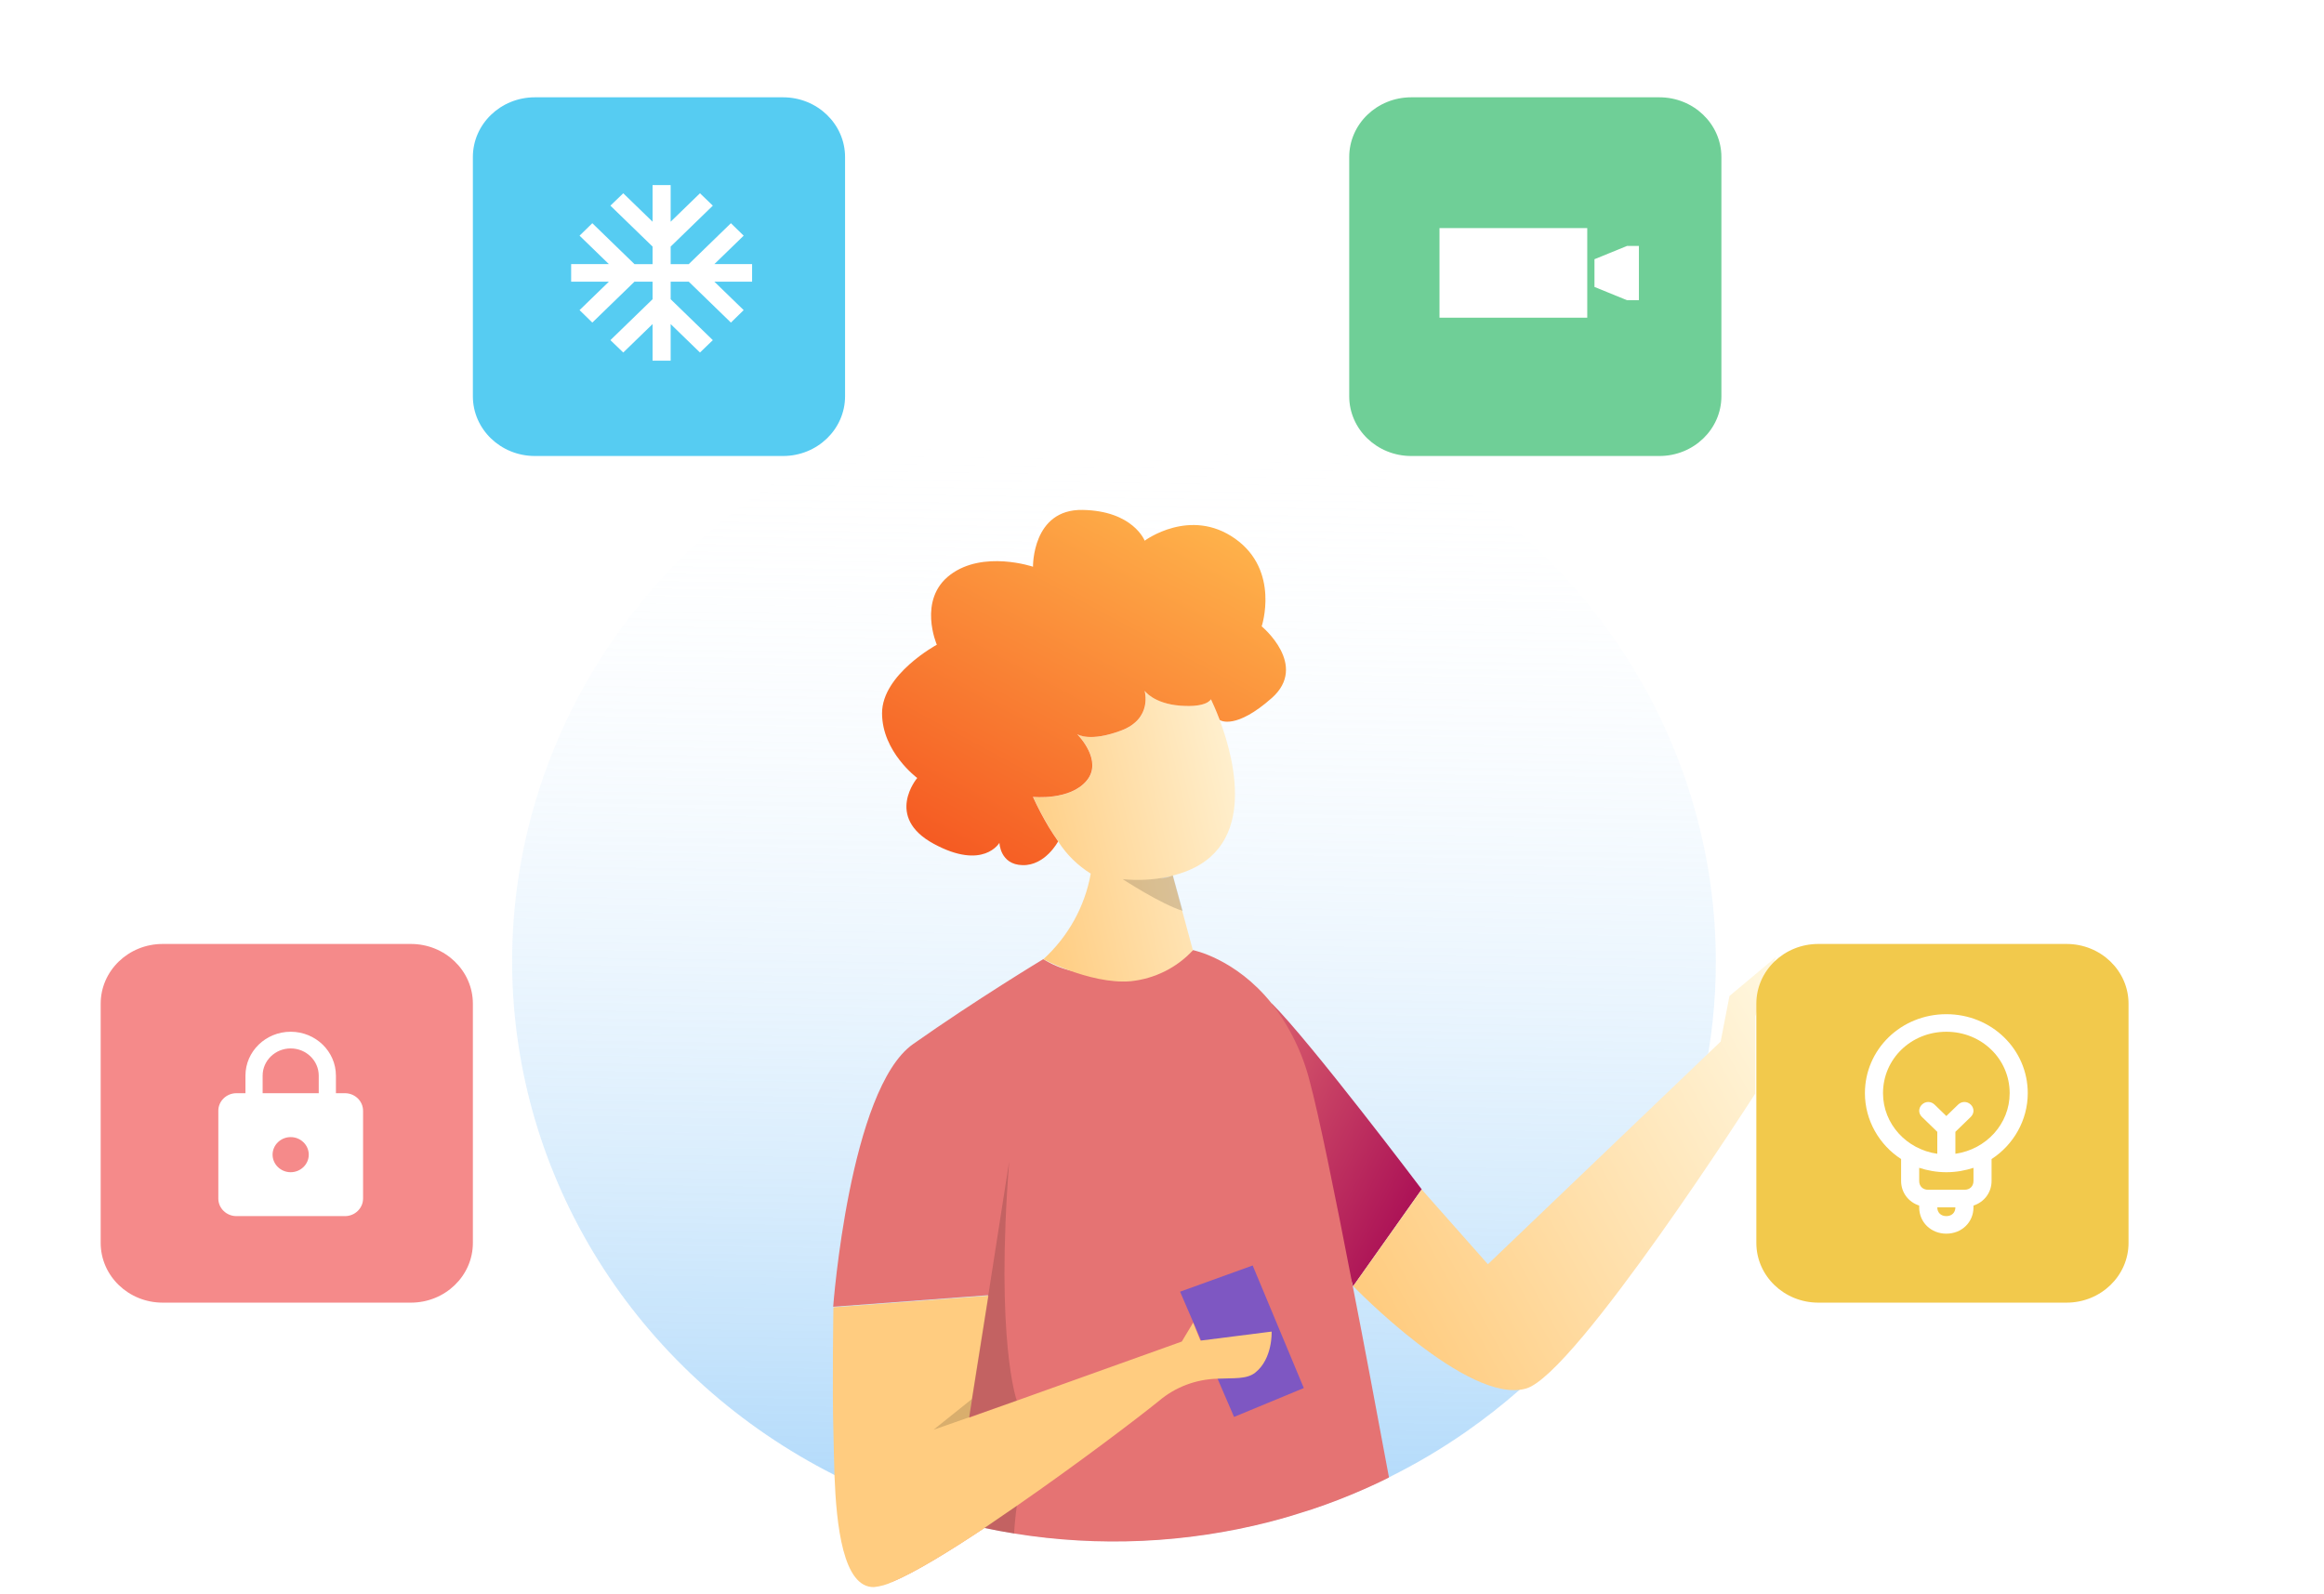 <svg width="242" height="166" xmlns="http://www.w3.org/2000/svg">
 <defs>
  <linearGradient y2="1.04" x2="0.486" y1="0.054" x1="0.502" id="paint0_linear">
   <stop stop-opacity="0" stop-color="white"/>
   <stop stop-opacity="0.6" stop-color="#64B5F6" offset="1"/>
  </linearGradient>
  <linearGradient y2="0.875" x2="0.743" y1="-0.136" x1="-0.303" id="paint1_linear">
   <stop stop-color="#E57373"/>
   <stop stop-color="#AD1457" offset="1"/>
  </linearGradient>
  <linearGradient y2="683.716" x2="427.218" y1="551.332" x1="456.599" id="paint2_linear">
   <stop stop-color="#E57373"/>
   <stop stop-color="#AD1457" offset="1"/>
  </linearGradient>
  <linearGradient y2="0.869" x2="0.105" y1="0.257" x1="1.149" id="paint3_linear">
   <stop stop-color="#FFF8E1"/>
   <stop stop-color="#FFCC80" offset="1"/>
  </linearGradient>
  <linearGradient y2="610.271" x2="390.517" y1="667.159" x1="444.529" id="paint4_linear">
   <stop stop-color="#FFF8E1"/>
   <stop stop-color="#FFCC80" offset="1"/>
  </linearGradient>
  <linearGradient y2="0.613" x2="-0.052" y1="0.257" x1="1.149" id="paint5_linear">
   <stop stop-color="#FFF8E1"/>
   <stop stop-color="#FFCC80" offset="1"/>
  </linearGradient>
  <linearGradient y2="1.074" x2="0.132" y1="-0.005" x1="0.809" id="paint6_linear">
   <stop stop-color="#FFB74D"/>
   <stop stop-color="#F4511E" offset="1"/>
  </linearGradient>
  <filter id="svg_12_blur">
   <feGaussianBlur stdDeviation="0.1" in="SourceGraphic"/>
  </filter>
  <filter id="svg_18_blur">
   <feGaussianBlur stdDeviation="0.1" in="SourceGraphic"/>
  </filter>
 </defs>
 <g>
  <title>background</title>
  <rect fill="none" id="canvas_background" height="602" width="802" y="-1" x="-1"/>
 </g>
 <g>
  <title>Layer 1</title>
  <path id="svg_1" fill="url(#paint0_linear)" d="m178.67,100.124c0.008,8.397 -1.804,16.702 -5.321,24.384c-3.516,7.682 -8.659,14.571 -15.098,20.226c-1.792,1.574 -3.675,3.049 -5.641,4.416c-2.523,1.755 -5.179,3.324 -7.945,4.696l-0.029,0c-0.59,0.298 -1.189,0.582 -1.793,0.857c-0.276,0.13 -0.546,0.252 -0.827,0.373c-1.749,0.773 -3.544,1.467 -5.384,2.082c-1.45,0.466 -2.938,0.932 -4.441,1.314c-8.671,2.223 -17.734,2.634 -26.582,1.206c-1.049,-0.167 -2.083,-0.358 -3.113,-0.577l-0.87,-0.191c-2.626,-0.592 -5.209,-1.348 -7.733,-2.264c-1.466,-0.531 -2.903,-1.114 -4.311,-1.747c-0.546,-0.247 -1.092,-0.499 -1.629,-0.76c-0.367,-0.177 -0.73,-0.358 -1.092,-0.54c-9.834,-4.978 -18.119,-12.386 -24.006,-21.464c-5.887,-9.079 -9.165,-19.503 -9.498,-30.205c-0.333,-10.701 2.291,-21.296 7.602,-30.698c5.312,-9.403 13.121,-17.276 22.627,-22.813c9.507,-5.537 20.37,-8.54 31.476,-8.7c11.106,-0.16 22.057,2.528 31.731,7.789c9.674,5.261 17.724,12.905 23.325,22.151c5.601,9.245 8.552,19.76 8.551,30.466z"/>
  <path id="svg_2" fill="url(#paint1_linear)" d="m132.423,104.494c3.992,3.96 15.62,19.37 15.62,19.37l-7.143,10.095l-6.423,-20.055l-2.054,-9.41z"/>
  <path id="svg_3" fill="url(#paint2_linear)" d="m144.636,153.878c-0.59,0.299 -1.189,0.583 -1.793,0.858c-0.276,0.13 -0.546,0.251 -0.827,0.372c-1.749,0.774 -3.544,1.468 -5.384,2.083c-1.45,0.465 -2.938,0.931 -4.441,1.313c-8.671,2.223 -17.734,2.635 -26.582,1.207c-1.049,-0.168 -2.083,-0.359 -3.113,-0.578c-3.769,2.506 -7.249,4.626 -9.555,5.59l0.189,-1.551l0.783,-6.489l1.812,-15.098l7.182,-6.695l-16.147,1.207c0,0 1.696,-22.687 8.318,-27.355c6.622,-4.667 13.566,-8.851 13.566,-8.851c0.829,0.527 1.741,0.919 2.702,1.16c2.296,0.612 4.683,0.847 7.061,0.694c2.832,-0.125 5.664,-2.664 5.799,-2.795c0,0 4.447,0.853 8.217,5.562c1.88,2.425 3.23,5.192 3.968,8.134c0.928,3.443 2.576,11.483 4.451,21.196c1.228,6.252 2.518,13.184 3.794,20.036z"/>
  <path id="svg_4" fill="url(#paint3_linear)" d="m148.043,123.882l6.892,7.785l24.238,-23.19l0.918,-4.747l4.834,-4.048l-2.151,6.172l0,8.041c0,0 -18.695,29.208 -23.847,30.713c-6.026,1.766 -18.017,-10.659 -18.017,-10.659l7.133,-10.067z"/>
  <path id="svg_5" fill="#7E57C2" d="m122.882,134.527l5.621,13.044l7.264,-3.01l-5.326,-12.764l-7.559,2.73z"/>
  <path id="svg_6" fill="url(#paint4_linear)" d="m130.712,142.954c-0.904,0.718 -2.252,0.55 -3.925,0.634c-2.246,0.057 -4.401,0.871 -6.089,2.301c-2.248,1.822 -8.531,6.587 -14.814,10.938c-1.14,0.787 -2.281,1.565 -3.383,2.329c-3.77,2.507 -7.249,4.626 -9.555,5.591c-0.606,0.29 -1.261,0.474 -1.933,0.545c-3.228,0.079 -3.92,-6.443 -4.118,-11.647c-0.063,-1.728 -0.077,-3.307 -0.111,-4.448c-0.135,-4.566 0,-13.044 0,-13.044l16.147,-1.211l-1.711,10.779l-0.299,1.906l0,0.014l4.833,-1.724l0.15,-0.051l17.157,-6.145l1.184,-1.97l0.754,1.863l0.073,0l7.346,-0.932c0,0 0.126,2.823 -1.706,4.272z"/>
  <path id="svg_7" fill="url(#paint5_linear)" d="m127.005,74.968c-0.421,-1.109 -0.783,-1.863 -0.889,-2.087l0,-0.056c0,0 -0.373,0.885 -3.176,0.671c-2.803,-0.214 -3.731,-1.556 -3.731,-1.556c0,0 0.88,2.907 -2.46,4.151c-3.214,1.202 -4.48,0.424 -4.567,0.368c0.169,0.177 2.682,2.767 1.015,4.822c-1.726,2.129 -5.607,1.71 -5.607,1.71l0,0.028c0.489,1.066 1.036,2.106 1.639,3.116c0.319,0.531 0.633,1.02 0.966,1.477l0,0.033c0.856,1.342 2.012,2.483 3.384,3.34c-0.603,3.409 -2.334,6.539 -4.935,8.921c0.875,0.44 1.777,0.828 2.702,1.16c1.802,0.657 4.224,1.309 6.384,1.128c2.503,-0.258 4.816,-1.408 6.486,-3.224l-1.107,-4.095l-0.995,-3.689c8.999,-2.213 6.524,-11.837 4.891,-16.216zm-5.394,16.351l0.16,-0.037l0.256,-0.07c-0.373,0.155 -0.767,0.259 -1.17,0.307c0.208,-0.051 0.421,-0.107 0.643,-0.172l0.111,-0.028z"/>
  <path id="svg_8" fill="url(#paint6_linear)" d="m132.423,72.704c-3.712,3.289 -5.317,2.362 -5.418,2.273l0,-0.009c-0.421,-1.109 -0.783,-1.863 -0.885,-2.087l-0.024,-0.056c0,0 -0.377,0.885 -3.18,0.671c-2.803,-0.214 -3.726,-1.556 -3.726,-1.556c0,0 0.879,2.907 -2.46,4.151c-3.219,1.202 -4.486,0.424 -4.568,0.368c0.169,0.172 2.683,2.763 1.015,4.817c-1.725,2.129 -5.606,1.714 -5.606,1.714l0,0.023c0.488,1.068 1.035,2.11 1.638,3.121c0.322,0.528 0.645,1.02 0.967,1.477l0,0.033c0,0 -1.324,2.511 -3.688,2.46c-2.363,-0.051 -2.416,-2.329 -2.416,-2.329c0,0 -1.673,2.907 -6.839,0.107c-5.167,-2.8 -1.721,-6.857 -1.721,-6.857c0,0 -3.663,-2.702 -3.663,-6.75c0,-4.048 5.703,-7.128 5.703,-7.128c0,0 -2.04,-4.7 1.402,-7.29c3.442,-2.59 8.613,-0.834 8.613,-0.834c0,0 -0.101,-6.014 5.167,-5.916c5.268,0.098 6.461,3.205 6.461,3.205c0,0 4.737,-3.531 9.425,-0.205c4.688,3.326 2.76,9.126 2.76,9.126c0,0 4.915,4.048 1.044,7.472z"/>
  <path id="svg_9" fill="black" d="m123.148,94.86c-2.247,-0.685 -6.244,-3.298 -6.244,-3.298c1.577,0.161 3.171,0.079 4.722,-0.242l0.159,-0.037l0.31,-0.089l0.043,0l1.01,3.666z" opacity="0.15"/>
  <path id="svg_10" fill="black" d="m105.087,120.957l-2.18,13.975l-1.711,10.78l-3.982,3.191l8.665,-3.033c0,0 -2.247,-6.186 -0.792,-24.913z" opacity="0.15"/>
  <path id="svg_11" fill="black" d="m102.487,159.133c1.029,0.219 2.063,0.41 3.112,0.578c0.053,-0.955 0.15,-1.92 0.285,-2.884l-3.397,2.306z" opacity="0.15"/>
  <g id="svg_12" filter="url(#svg_12_blur)">
   <path id="svg_13" fill="#56CCF2" d="m81.54,10.134l-25.843,0c-3.566,0 -6.457,2.786 -6.457,6.224l0,24.909c0,3.437 2.891,6.224 6.457,6.224l25.843,0c3.566,0 6.457,-2.786 6.457,-6.224l0,-24.909c0,-3.437 -2.891,-6.224 -6.457,-6.224z"/>
  </g>
  <path id="svg_14" fill="white" d="m78.316,27.507l-3.929,0l3.052,-2.962l-1.328,-1.298l-4.39,4.261l-1.884,0l0,-1.829l4.39,-4.261l-1.338,-1.289l-3.053,2.962l0,-3.813l-1.884,0l0,3.813l-3.052,-2.962l-1.338,1.289l4.39,4.261l0,1.829l-1.884,0l-4.39,-4.261l-1.328,1.298l3.053,2.962l-3.929,0l0,1.829l3.929,0l-3.053,2.962l1.328,1.298l4.39,-4.261l1.884,0l0,1.829l-4.39,4.261l1.338,1.289l3.052,-2.962l0,3.813l1.884,0l0,-3.813l3.053,2.962l1.338,-1.289l-4.39,-4.261l0,-1.829l1.884,0l4.39,4.261l1.328,-1.298l-3.052,-2.962l3.929,0l0,-1.829z"/>
  <g id="svg_15">
   <path id="svg_16" fill="#F2C94C" d="m215.189,98.311l-25.843,0c-3.566,0 -6.457,2.787 -6.457,6.224l0,24.909c0,3.437 2.891,6.224 6.457,6.224l25.843,0c3.566,0 6.457,-2.787 6.457,-6.224l0,-24.909c0,-3.437 -2.891,-6.224 -6.457,-6.224z"/>
  </g>
  <path id="svg_17" fill="white" d="m211.152,113.855c0,-4.572 -3.768,-8.229 -8.478,-8.229c-4.711,0 -8.479,3.657 -8.479,8.229c0,2.834 1.507,5.395 3.768,6.857l0,2.286c0,1.189 0.754,2.195 1.884,2.56l0,0.183c0,1.555 1.225,2.743 2.827,2.743c1.601,0 2.826,-1.188 2.826,-2.743l0,-0.183c1.13,-0.365 1.884,-1.371 1.884,-2.56l0,-2.286c2.261,-1.462 3.768,-4.023 3.768,-6.857zm-15.073,0c0,-3.566 2.92,-6.4 6.595,-6.4c3.674,0 6.594,2.834 6.594,6.4c0,3.2 -2.449,5.852 -5.652,6.309l0,-2.286l1.601,-1.554c0.377,-0.366 0.377,-0.915 0,-1.28c-0.377,-0.366 -0.942,-0.366 -1.319,0l-1.224,1.188l-1.225,-1.188c-0.377,-0.366 -0.942,-0.366 -1.319,0c-0.377,0.365 -0.377,0.914 0,1.28l1.601,1.554l0,2.286c-3.203,-0.457 -5.652,-3.109 -5.652,-6.309zm6.595,12.801c-0.566,0 -0.943,-0.366 -0.943,-0.915l1.885,0c0,0.549 -0.377,0.915 -0.942,0.915zm2.826,-3.658c0,0.549 -0.377,0.915 -0.942,0.915l-3.769,0c-0.565,0 -0.942,-0.366 -0.942,-0.915l0,-1.371c0.848,0.274 1.79,0.457 2.827,0.457c1.036,0 1.978,-0.183 2.826,-0.457l0,1.371z"/>
  <g id="svg_18" filter="url(#svg_18_blur)">
   <path id="svg_19" fill="#F58A8A" d="m42.784,98.311l-25.843,0c-3.566,0 -6.457,2.787 -6.457,6.224l0,24.909c0,3.437 2.891,6.224 6.457,6.224l25.843,0c3.566,0 6.457,-2.787 6.457,-6.224l0,-24.909c0,-3.437 -2.891,-6.224 -6.457,-6.224z"/>
  </g>
  <path id="svg_20" fill="white" d="m35.921,113.855l-0.942,0l0,-1.829c0,-2.523 -2.11,-4.572 -4.71,-4.572c-2.6,0 -4.71,2.049 -4.71,4.572l0,1.829l-0.942,0c-1.036,0 -1.884,0.823 -1.884,1.829l0,9.143c0,1.006 0.848,1.829 1.884,1.829l11.305,0c1.036,0 1.884,-0.823 1.884,-1.829l0,-9.143c0,-1.006 -0.848,-1.829 -1.884,-1.829zm-5.653,8.229c-1.036,0 -1.884,-0.823 -1.884,-1.829c0,-1.006 0.848,-1.828 1.884,-1.828c1.036,0 1.884,0.822 1.884,1.828c0,1.006 -0.848,1.829 -1.884,1.829zm2.921,-8.229l-5.841,0l0,-1.829c0,-1.563 1.31,-2.834 2.921,-2.834c1.611,0 2.921,1.271 2.921,2.834l0,1.829z"/>
  <g id="svg_21">
   <path id="svg_22" fill="#6FCF97" d="m172.794,10.134l-25.842,0c-3.566,0 -6.457,2.786 -6.457,6.224l0,24.909c0,3.437 2.891,6.224 6.457,6.224l25.842,0c3.566,0 6.457,-2.786 6.457,-6.224l0,-24.909c0,-3.437 -2.891,-6.224 -6.457,-6.224z"/>
  </g>
  <path id="svg_23" fill="white" d="m165.282,23.755l-15.386,0l0,9.332l15.386,0l0,-9.332z"/>
  <path id="svg_24" fill="white" d="m169.429,25.612l-3.396,1.385l0,2.887l3.396,1.385l1.232,0l0,-5.658l-1.232,0z"/>
 </g>
</svg>